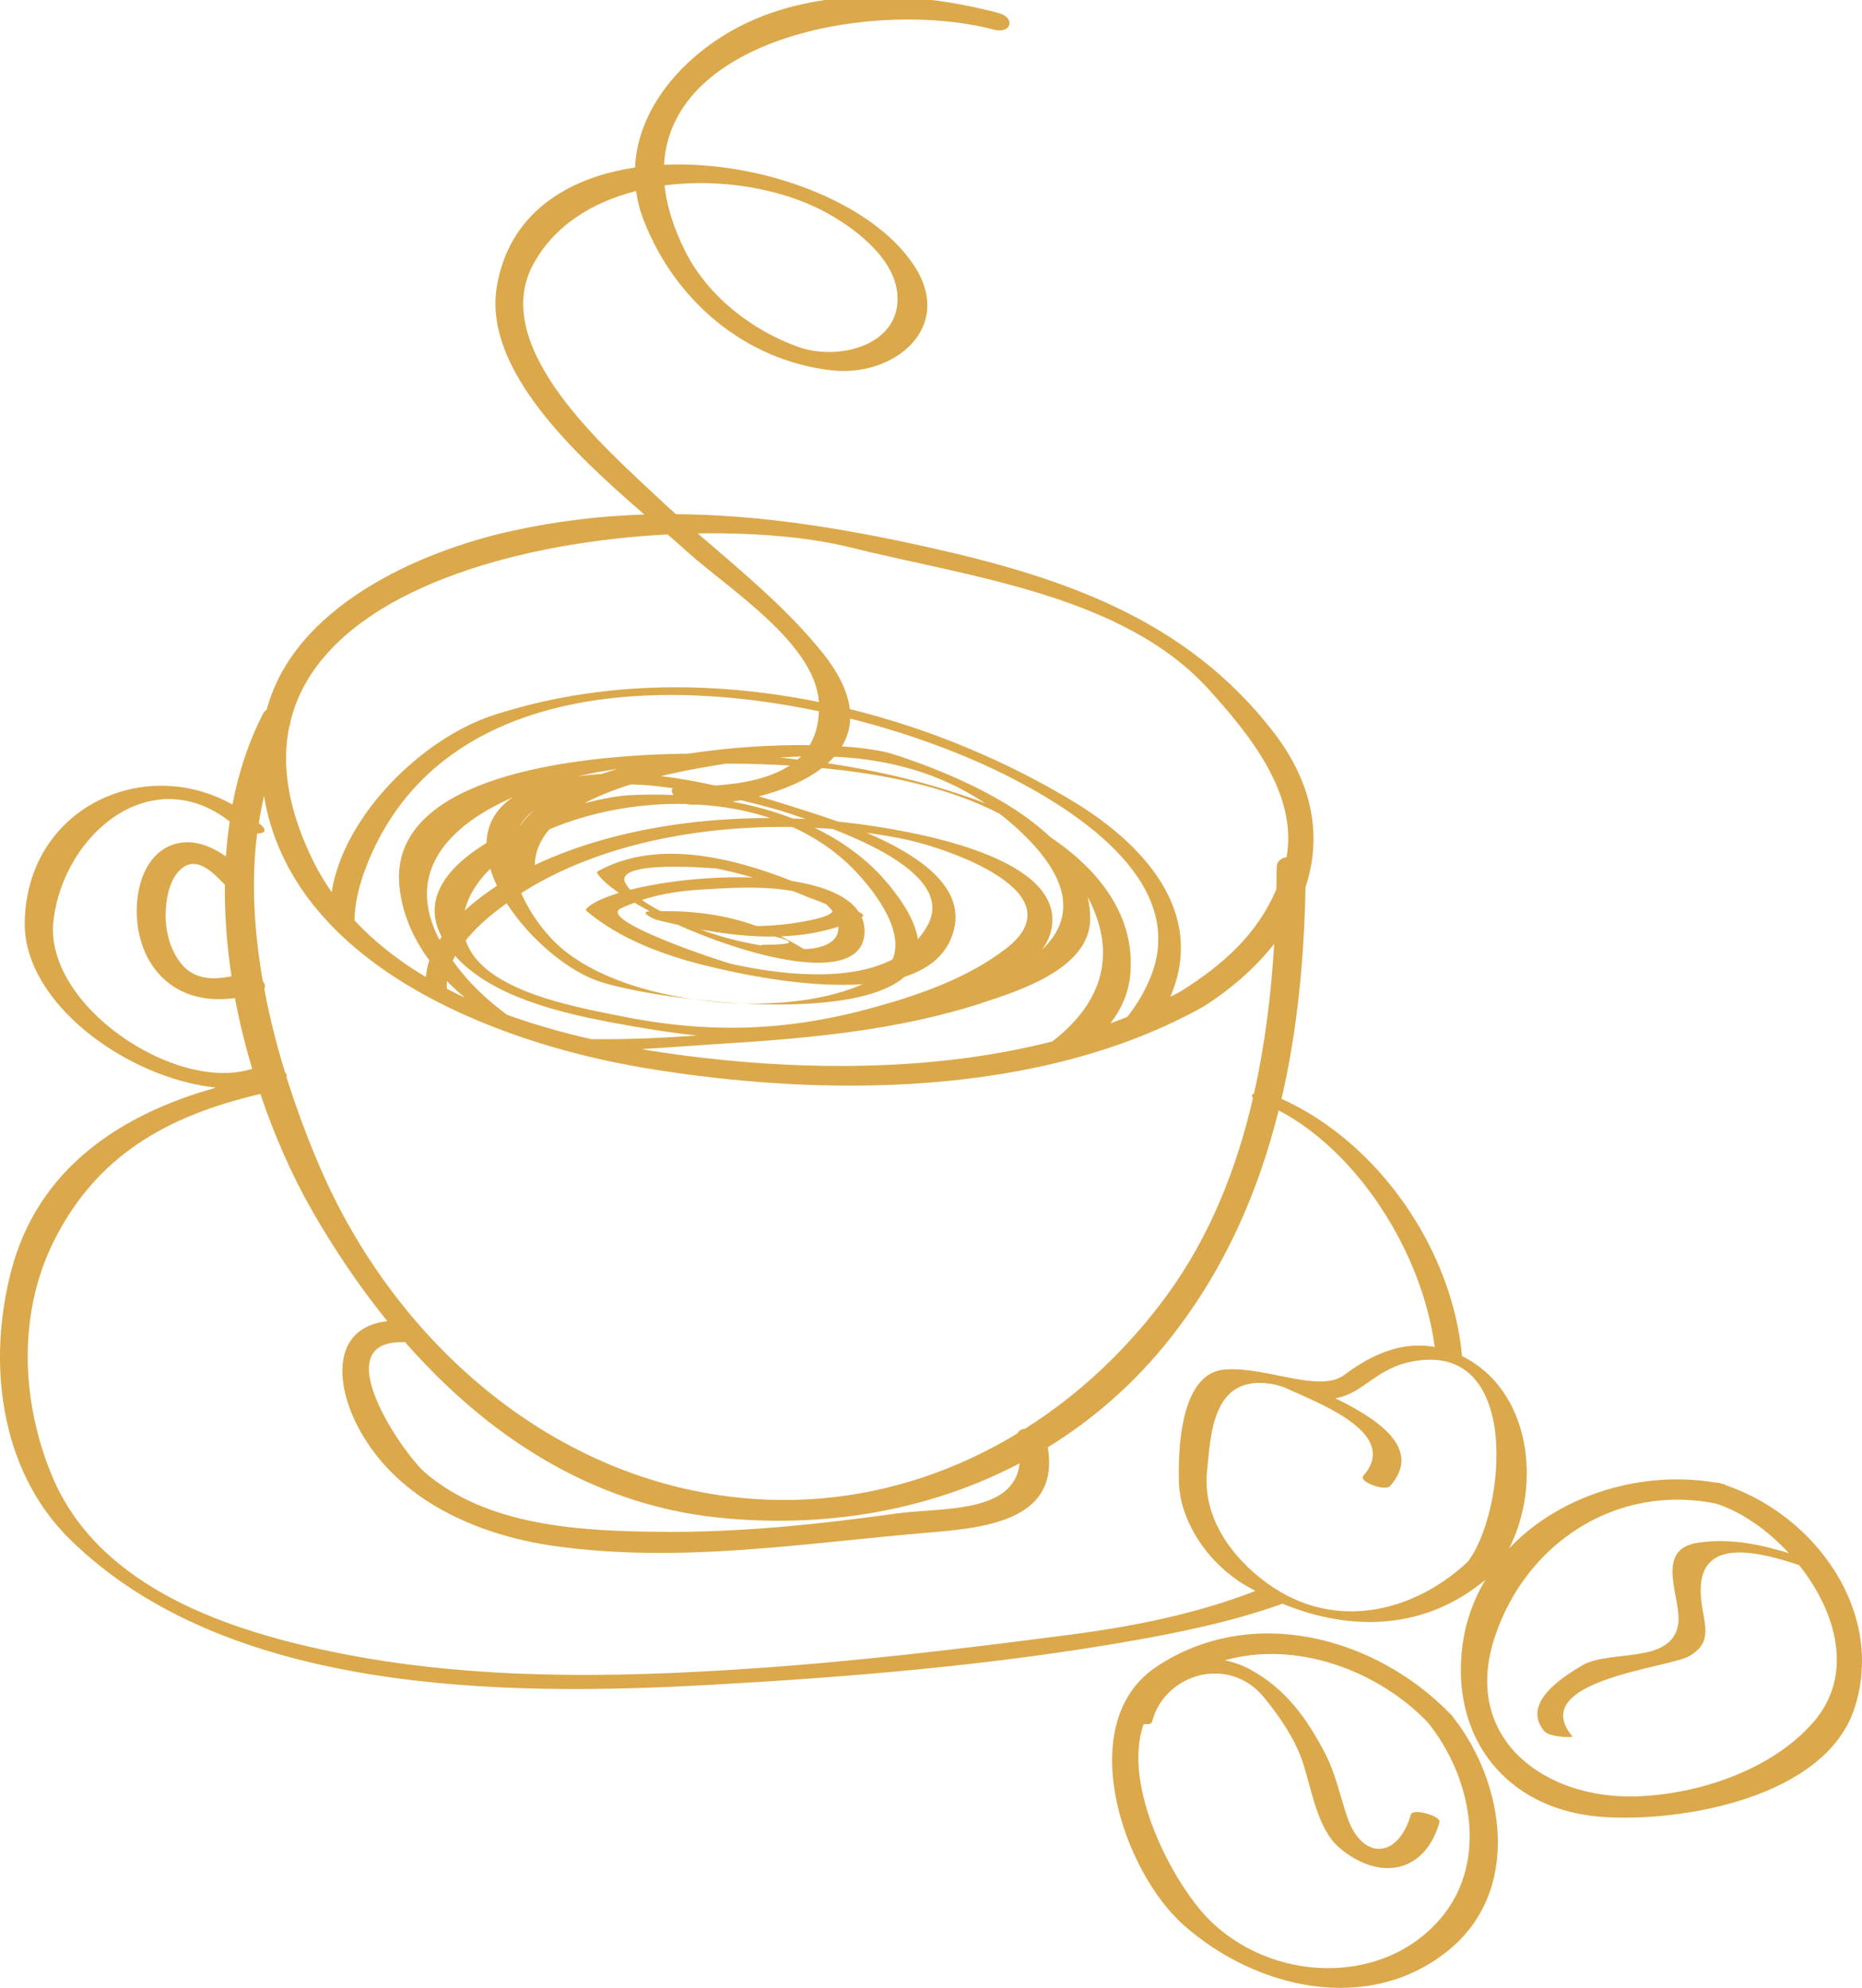 <?xml version="1.0" encoding="utf-8"?>
<!-- Generator: Adobe Illustrator 16.0.4, SVG Export Plug-In . SVG Version: 6.00 Build 0)  -->
<!DOCTYPE svg PUBLIC "-//W3C//DTD SVG 1.1//EN" "http://www.w3.org/Graphics/SVG/1.1/DTD/svg11.dtd">
<svg version="1.1" id="Layer_1" xmlns="http://www.w3.org/2000/svg" xmlns:xlink="http://www.w3.org/1999/xlink" x="0px" y="0px"
	 width="90.304px" height="96.367px" viewBox="0 0 90.304 96.367" enable-background="new 0 0 90.304 96.367" xml:space="preserve">
<path fill="#DBA94B" d="M33.654,48.447c0.775,0.111,1.561,0.178,2.339,0.199C35.197,48.602,34.408,48.533,33.654,48.447z
	 M57.403,93.32c3.49,3.101,8.99,4.381,12.867,1.208c3.518-2.878,2.724-8.058,0.227-11.253c-0.023-0.043-0.056-0.088-0.102-0.138
	c-0.024-0.03-0.054-0.056-0.084-0.081c-3.625-3.701-9.58-5.325-14.207-2.27C52.042,83.469,54.39,90.644,57.403,93.32z
	 M55.465,83.582c0.209,0.018,0.38-0.008,0.406-0.111c0.594-2.325,3.729-3.294,5.456-1.157c0.72,0.891,1.447,1.937,1.828,3.036
	c0.45,1.303,0.705,3.303,1.823,4.243c1.862,1.566,4.102,1.285,4.834-1.254c0.09-0.312-1.295-0.695-1.389-0.372
	c-0.623,2.162-2.362,2.212-3.074,0.147c-0.349-1.01-0.569-2.113-1.06-3.066c-0.878-1.705-1.896-3.136-3.597-4.086
	c-0.4-0.224-0.84-0.38-1.291-0.475c3.421-0.97,7.389,0.454,9.843,3.008c2.071,2.553,2.976,6.644,0.695,9.418
	c-2.823,3.439-8.351,3.203-11.391,0.049C56.846,91.192,54.408,86.555,55.465,83.582z M3.377,74.607
	c7.636,7.533,21.062,7.624,31.005,7.073c6.858-0.379,13.859-0.961,20.628-2.159c2.185-0.387,4.763-0.908,7.192-1.777
	c3.318,1.366,6.911,1.281,9.836-1.159c-0.555,0.93-0.948,1.977-1.105,3.144c-0.608,4.492,2.107,7.981,6.682,8.342
	c3.862,0.304,10.947-0.903,12.342-5.309c1.464-4.626-1.904-9.263-6.214-10.748c-0.075-0.043-0.166-0.078-0.277-0.1
	c-0.107-0.034-0.205-0.047-0.293-0.046c-3.52-0.602-7.52,0.587-9.981,3.193c1.625-3.219,0.97-7.724-2.286-9.321
	c-0.474-5.211-4.089-10.38-8.754-12.471c0.772-3.326,1.097-6.786,1.164-10.262c0.78-2.336,0.438-4.93-1.542-7.501
	c-4.214-5.47-10.153-7.505-16.746-8.976c-4.121-0.919-8.157-1.576-12.246-1.604c-0.291-0.261-0.58-0.522-0.862-0.788
	c-2.503-2.356-8.196-7.274-6.085-11.274c1.012-1.915,2.88-3.061,5.014-3.603c0.067,0.476,0.189,0.958,0.381,1.448
	c1.521,3.888,4.929,6.775,9.115,7.245c3.001,0.337,5.965-2.058,3.992-5.072c-2.028-3.097-7.41-5.109-12.131-4.894
	c0.331-6.23,10.351-8.042,15.999-6.55c0.845,0.223,1.062-0.586,0.218-0.809c-3.841-1.016-8.452-1.268-12.146,0.453
	c-2.839,1.322-5.338,3.948-5.48,7.04c-3.348,0.499-6.119,2.269-6.702,5.775c-0.667,4.017,3.802,8.146,7.155,11.044
	c-2.109,0.069-4.235,0.315-6.399,0.79c-4.558,1.002-10.593,3.683-11.918,8.68c-0.068,0.04-0.127,0.097-0.167,0.174
	c-0.709,1.367-1.193,2.857-1.494,4.418c-4.316-2.43-9.974,0.174-10.073,5.7c-0.07,3.932,4.987,7.578,9.277,8.022
	c-4.601,1.284-8.623,3.894-9.928,8.864C-0.617,66.022-0.037,71.238,3.377,74.607z M32.229,8.987
	c2.724-0.356,5.667,0.158,7.755,1.272c1.344,0.717,3.355,2.17,3.532,3.948c0.249,2.509-2.806,3.311-4.771,2.621
	c-2.243-0.788-4.405-2.458-5.498-4.618C32.655,11.037,32.333,9.965,32.229,8.987z M12.23,51.813
	c-3.729,1.194-10.13-3.108-9.635-7.207c0.506-4.189,4.739-7.731,8.545-4.784c-0.082,0.559-0.145,1.123-0.185,1.694
	c-0.827-0.578-1.809-0.932-2.774-0.487c-1.073,0.497-1.484,1.758-1.543,2.857c-0.071,1.332,0.354,2.738,1.38,3.636
	c0.958,0.836,2.179,1.026,3.376,0.861C11.612,49.546,11.896,50.692,12.23,51.813z M8.808,46.74
	c-0.569-0.692-0.797-1.617-0.773-2.503c0.021-0.724,0.209-1.743,0.851-2.194c0.719-0.507,1.477,0.285,1.956,0.787
	c0.019,0.02,0.042,0.036,0.063,0.052c-0.015,1.469,0.098,2.959,0.321,4.442C10.355,47.516,9.422,47.488,8.808,46.74z M31.259,51.771
	c8.661,1.444,19.212,1.435,27.096-2.967c1.375-0.87,2.543-1.905,3.442-3.05c-0.146,2.425-0.444,4.875-0.979,7.255
	c-0.104,0.047-0.139,0.121-0.048,0.212c-0.791,3.423-2.083,6.701-4.163,9.552c-1.906,2.611-4.249,4.816-6.893,6.487
	c-0.172,0.022-0.312,0.092-0.362,0.223c-4.007,2.432-8.681,3.639-13.603,3.11c-9.166-0.98-16.646-7.667-20.244-16.036
	c-0.585-1.36-1.137-2.833-1.617-4.365c0.037-0.066,0.007-0.141-0.067-0.213c-0.403-1.313-0.747-2.669-1.004-4.042
	c0.067-0.115,0.03-0.25-0.072-0.376c-0.419-2.391-0.566-4.821-0.276-7.146c0.312-0.013,0.513-0.129,0.221-0.397
	c-0.044-0.042-0.093-0.071-0.139-0.111c0.068-0.442,0.152-0.878,0.254-1.311C14.155,46.706,23.893,50.543,31.259,51.771z
	 M19.642,65.059c3.923,4.475,8.96,7.842,15.107,8.5c5.171,0.554,10.284-0.304,14.701-2.621c-0.26,2.464-3.839,2.135-5.97,2.432
	c-3.79,0.529-7.621,0.928-11.454,0.889c-3.823-0.038-8.367-0.252-11.421-2.881c-1.033-0.889-4.887-6.421-1.041-6.308
	C19.595,65.069,19.614,65.061,19.642,65.059z M21.417,45.412c-0.035,0.052-0.067,0.102-0.1,0.153
	c-1.721-3.274,0.429-5.544,3.543-6.908c-0.863,0.584-1.239,1.357-1.266,2.207C21.7,42.021,20.443,43.571,21.417,45.412z
	 M52.872,44.574c0.006-0.384-0.04-0.753-0.127-1.108c1.604,3.038,0.444,5.359-1.708,7.018c-5.138,1.321-10.787,1.407-15.792,0.918
	c-1.305-0.126-2.707-0.3-4.145-0.544c1.339-0.078,2.606-0.18,3.711-0.248c4.299-0.262,8.752-0.652,12.867-2.007
	C49.431,48.025,52.836,46.952,52.872,44.574z M42.027,40.368c0.687,0.096,1.361,0.208,2,0.35c1.961,0.431,8.274,2.563,4.759,5.27
	c-1.832,1.41-4.129,2.216-6.333,2.83c-4.292,1.198-8.128,1.313-12.512,0.407c-2.019-0.417-6.575-1.188-7.352-3.639
	c0.208-0.256,0.442-0.515,0.728-0.782c0.392-0.366,0.816-0.699,1.255-1.018c1.113,1.736,2.972,3.289,4.499,3.795
	c0.909,0.301,2.621,0.641,4.583,0.865c-2.712-0.39-5.271-1.322-6.733-2.766c-0.61-0.602-1.239-1.458-1.644-2.382
	c3.66-2.344,8.583-3.282,13.161-3.206c1.067,0.487,2.053,1.136,2.892,1.981c0.975,0.981,2.576,2.995,1.96,4.436
	c-2.235,1.156-5.658,0.691-7.765,0.23c-0.475-0.104-6.572-2.116-5.421-2.699c0.214-0.108,0.441-0.191,0.668-0.278
	c0.235,0.138,0.483,0.277,0.747,0.417h-0.012c-0.542,0.022,0.192,0.376,0.35,0.416c0.333,0.082,0.671,0.161,1.013,0.236
	c3.776,1.689,8.881,2.917,9.056,0.434c0.021-0.297-0.034-0.562-0.14-0.805c0.012-0.006,0.024-0.01,0.037-0.016
	c0.132-0.067-0.083-0.197-0.183-0.25c-0.527-0.786-1.738-1.253-3.232-1.485c-3.088-1.225-6.669-2.006-9.416-0.471
	c-0.037,0.023-0.046,0.055-0.025,0.094c0.172,0.276,0.543,0.604,1.048,0.952c-0.729,0.223-1.286,0.479-1.562,0.75
	c-0.057,0.057-0.033,0.104,0.024,0.153c1.577,1.32,3.632,2.088,5.608,2.587c1.502,0.378,4.906,1.134,7.751,0.938
	c-1.556,0.689-3.66,0.991-5.844,0.933c3.194,0.173,6.484-0.069,7.876-1.292c1.196-0.384,2.097-1.089,2.396-2.283
	C46.803,42.927,44.438,41.396,42.027,40.368z M45.044,44.744c-0.144,0.298-0.327,0.555-0.527,0.792
	c-0.116-0.761-0.587-1.683-1.548-2.806c-0.944-1.107-2.138-1.959-3.461-2.599c0.293,0.015,0.584,0.031,0.873,0.054
	C42.623,41.055,46.029,42.689,45.044,44.744z M37.076,45.797c-0.094,0-0.14,0.013-0.157,0.033c-1-0.161-1.999-0.419-2.945-0.773
	c1.186,0.219,2.401,0.362,3.599,0.344C38.466,45.621,38.697,45.797,37.076,45.797z M37.871,45.392
	c0.95-0.036,1.888-0.176,2.787-0.469c0.052,0.781-0.818,1.07-1.67,1.088C38.617,45.778,38.244,45.576,37.871,45.392z M32.043,44.172
	c-0.303-0.16-0.621-0.339-0.912-0.545c0.954-0.31,1.979-0.455,2.958-0.508c0.962-0.055,2.869-0.205,4.378,0.081
	c0.199,0.081,0.401,0.155,0.596,0.242c0.258,0.113,0.697,0.245,0.999,0.394c0.125,0.1,0.226,0.218,0.314,0.342
	c-0.057,0.137-0.358,0.281-1.083,0.432c-0.861,0.179-1.726,0.271-2.595,0.283C35.229,44.358,33.7,44.149,32.043,44.172z
	 M30.565,43.133c-0.077-0.087-0.146-0.177-0.206-0.271c-0.774-1.248,4.486-0.741,4.398-0.76c0.594,0.124,1.181,0.272,1.764,0.438
	C34.448,42.468,32.197,42.722,30.565,43.133z M38.298,37.11c-0.97,0.636-2.305,0.884-3.613,0.97
	c-0.867-0.19-1.748-0.354-2.632-0.454c1.225-0.297,2.379-0.487,3.186-0.61C36.22,37.018,37.251,37.048,38.298,37.11z M37.829,36.719
	c0.341-0.024,0.681-0.035,1.021-0.045c-0.053,0.054-0.116,0.099-0.173,0.148C38.393,36.79,38.112,36.745,37.829,36.719z
	 M30.603,38.025c0.378,0.01,0.756,0.033,1.13,0.071c0.301,0.031,0.6,0.077,0.9,0.114c-0.087,0.08-0.06,0.204,0.032,0.331
	c-0.759-0.034-1.507-0.029-2.225,0.015c-0.497,0.03-1.247,0.163-2.107,0.386C29.021,38.578,29.802,38.276,30.603,38.025z
	 M29.168,37.521c-0.39,0.021-0.774,0.062-1.155,0.115c0.65-0.152,1.302-0.272,1.937-0.361
	C29.682,37.353,29.421,37.436,29.168,37.521z M33.306,38.975c0.068,0.019,0.135,0.032,0.2,0.032c0.114,0.001,0.23-0.001,0.347-0.003
	c1.201,0.074,2.387,0.278,3.505,0.654c-3.938-0.01-8.019,0.671-11.42,2.274c0.013-0.655,0.273-1.226,0.704-1.724
	c0.164-0.072,0.325-0.14,0.479-0.198C28.996,39.298,31.16,38.919,33.306,38.975z M35.926,38.792
	c1.014,0.235,2.019,0.511,3.003,0.862c0.043,0.016,0.09,0.032,0.14,0.05c-0.203-0.012-0.408-0.018-0.612-0.024
	c-0.945-0.365-1.937-0.632-2.941-0.82C35.652,38.839,35.79,38.817,35.926,38.792z M25.247,40.008
	c-0.006,0.003-0.013,0.005-0.019,0.008c0.169-0.279,0.403-0.537,0.707-0.772C25.665,39.483,25.433,39.737,25.247,40.008z
	 M22.542,44.143c0.176-0.748,0.635-1.434,1.236-2.031c0.083,0.274,0.191,0.552,0.324,0.828
	C23.543,43.304,23.013,43.708,22.542,44.143z M28.671,50.374c-1.374-0.312-2.747-0.699-4.077-1.18
	c-0.714-0.527-1.379-1.107-1.961-1.768c-0.256-0.292-0.475-0.575-0.677-0.852c0.037-0.079,0.073-0.157,0.117-0.236
	c1.987,2.236,6.038,2.962,8.69,3.426c1.015,0.178,2.024,0.326,3.029,0.436C32.207,50.314,30.443,50.395,28.671,50.374z
	 M22.555,48.371c-0.3-0.139-0.59-0.291-0.882-0.44c-0.01-0.123-0.012-0.247,0-0.375C21.949,47.843,22.247,48.111,22.555,48.371z
	 M20.821,46.554c-0.093,0.266-0.14,0.537-0.166,0.809c-1.296-0.767-2.469-1.676-3.464-2.75c0.015-0.75,0.184-1.589,0.545-2.534
	c3.248-8.513,13.257-9.438,21.978-7.598c-0.02,0.657-0.178,1.197-0.444,1.64c-1.788-0.02-3.871,0.106-5.895,0.415
	c-0.788,0.008-1.573,0.032-2.353,0.081c-3.542,0.225-12.188,1.128-11.649,6.372C19.511,44.317,20.045,45.504,20.821,46.554z
	 M39.863,37.233c3.042,0.291,6.135,0.926,8.628,2.22c0.494,0.384,0.973,0.809,1.435,1.289c2.183,2.27,1.98,3.996,0.604,5.302
	c0.248-0.336,0.416-0.698,0.479-1.089c0.546-3.391-6.52-4.579-8.688-4.915c-0.548-0.084-1.11-0.152-1.679-0.21
	c-0.965-0.347-1.845-0.611-2.432-0.799c-0.458-0.145-0.931-0.289-1.413-0.425C37.956,38.313,39.05,37.86,39.863,37.233z
	 M40.144,36.999c0.113-0.102,0.218-0.209,0.314-0.318c2.608,0.124,5.103,0.771,7.325,2.264c-0.164-0.064-0.327-0.128-0.487-0.186
	C44.999,37.936,42.59,37.36,40.144,36.999z M40.832,36.182c0.244-0.403,0.386-0.852,0.403-1.347
	c2.913,0.732,5.624,1.752,7.807,2.873c3.33,1.708,8.612,5.166,6.745,9.695c-0.293,0.708-0.675,1.332-1.115,1.893
	c-0.271,0.109-0.545,0.211-0.819,0.313c0.516-0.665,0.864-1.423,0.955-2.293c0.303-2.921-1.546-5.178-3.876-6.742
	c-2.09-1.985-5.401-3.295-7.554-3.996C42.798,36.39,41.908,36.254,40.832,36.182z M33.341,26.757
	c1.948,1.76,6.178,4.401,6.373,7.264c0,0.004,0,0.008,0,0.013c-5.279-1.075-10.771-1.005-15.817,0.647
	c-3.41,1.115-7.234,4.854-7.812,8.567c-0.308-0.445-0.595-0.909-0.844-1.405c-1.28-2.554-1.601-4.75-1.212-6.623
	c0-0.002,0.001-0.004,0.001-0.006c0.045-0.086,0.062-0.171,0.059-0.251c1.485-6.042,10.466-8.65,18.285-9.055
	C32.725,26.211,33.051,26.495,33.341,26.757z M61.919,42.042c-0.003,0.354-0.01,0.711-0.018,1.067
	c-0.93,2.184-2.551,3.631-4.631,4.947c-0.168,0.094-0.344,0.177-0.514,0.267c0.014-0.032,0.029-0.06,0.042-0.092
	c1.688-4.091-1.421-7.366-4.743-9.377c-3.287-1.989-6.991-3.531-10.841-4.481c-0.094-0.795-0.497-1.699-1.316-2.721
	c-1.743-2.17-3.939-3.96-6.058-5.794c2.859-0.048,5.478,0.198,7.401,0.679c5.719,1.43,13.228,2.287,17.391,6.894
	c1.923,2.128,4.319,5.025,3.764,8.125C62.136,41.594,61.921,41.745,61.919,42.042z M72.496,79.354
	c1.513-4.56,5.898-7.435,10.71-6.467c1.212,0.376,2.495,1.26,3.553,2.406c-1.441-0.441-2.898-0.738-4.426-0.503
	c-2.169,0.336-0.742,2.733-0.947,3.965c-0.323,1.947-3.322,1.195-4.654,1.98c-1.037,0.613-2.939,1.854-1.843,3.182
	c0.259,0.311,1.423,0.325,1.366,0.258c-2.235-2.703,4.63-3.308,5.656-3.884c1.205-0.677,0.725-1.557,0.596-2.719
	c-0.32-2.897,2.172-2.569,4.748-1.699c1.809,2.272,2.675,5.317,0.703,7.598c-2.023,2.342-5.612,3.526-8.642,3.613
	C74.89,87.211,70.868,84.259,72.496,79.354z M61.457,76.753c-1.714-1.245-3.149-3.186-2.916-5.445
	c0.184-1.755,0.237-4.682,3.119-4.22c0.223,0.035,0.437,0.103,0.647,0.177c1.482,0.699,5.657,2.182,3.812,4.278
	c-0.253,0.287,1.054,0.772,1.305,0.489c1.615-1.835-0.705-3.296-2.669-4.249c1.308-0.197,1.923-1.392,3.62-1.758
	c5.483-1.18,4.649,7.302,2.811,9.682C68.651,78.093,64.778,79.164,61.457,76.753z M2.561,60.27
	c2.091-4.276,5.588-6.193,10.067-7.237c0.687,2.032,1.534,3.949,2.491,5.625c1.073,1.877,2.296,3.699,3.667,5.388
	c-2.658,0.297-2.598,2.977-1.354,5.257c1.867,3.425,5.724,5.12,9.469,5.645c6.163,0.862,12.151-0.159,18.282-0.665
	c2.852-0.235,6.211-0.688,5.633-4.121c2.214-1.361,4.224-3.116,5.933-5.279c2.641-3.339,4.278-7.096,5.263-11.055
	c3.766,1.965,6.944,6.779,7.57,11.471c-1.658-0.305-3.14,0.412-4.447,1.396c-1.206,0.811-3.764-0.443-5.653-0.306
	c-2.271,0.069-2.342,3.961-2.308,5.426c0.048,2.028,1.506,4.024,3.208,5.027c0.166,0.099,0.336,0.189,0.506,0.28
	c-2.868,1.118-5.954,1.729-9.026,2.128c-5.193,0.676-10.417,1.306-15.644,1.651c-6.542,0.434-13.211,0.532-19.673-0.742
	c-5.297-1.046-11.688-3.106-13.993-8.548C1.05,68.067,0.834,63.803,2.561,60.27z"/>
</svg>
